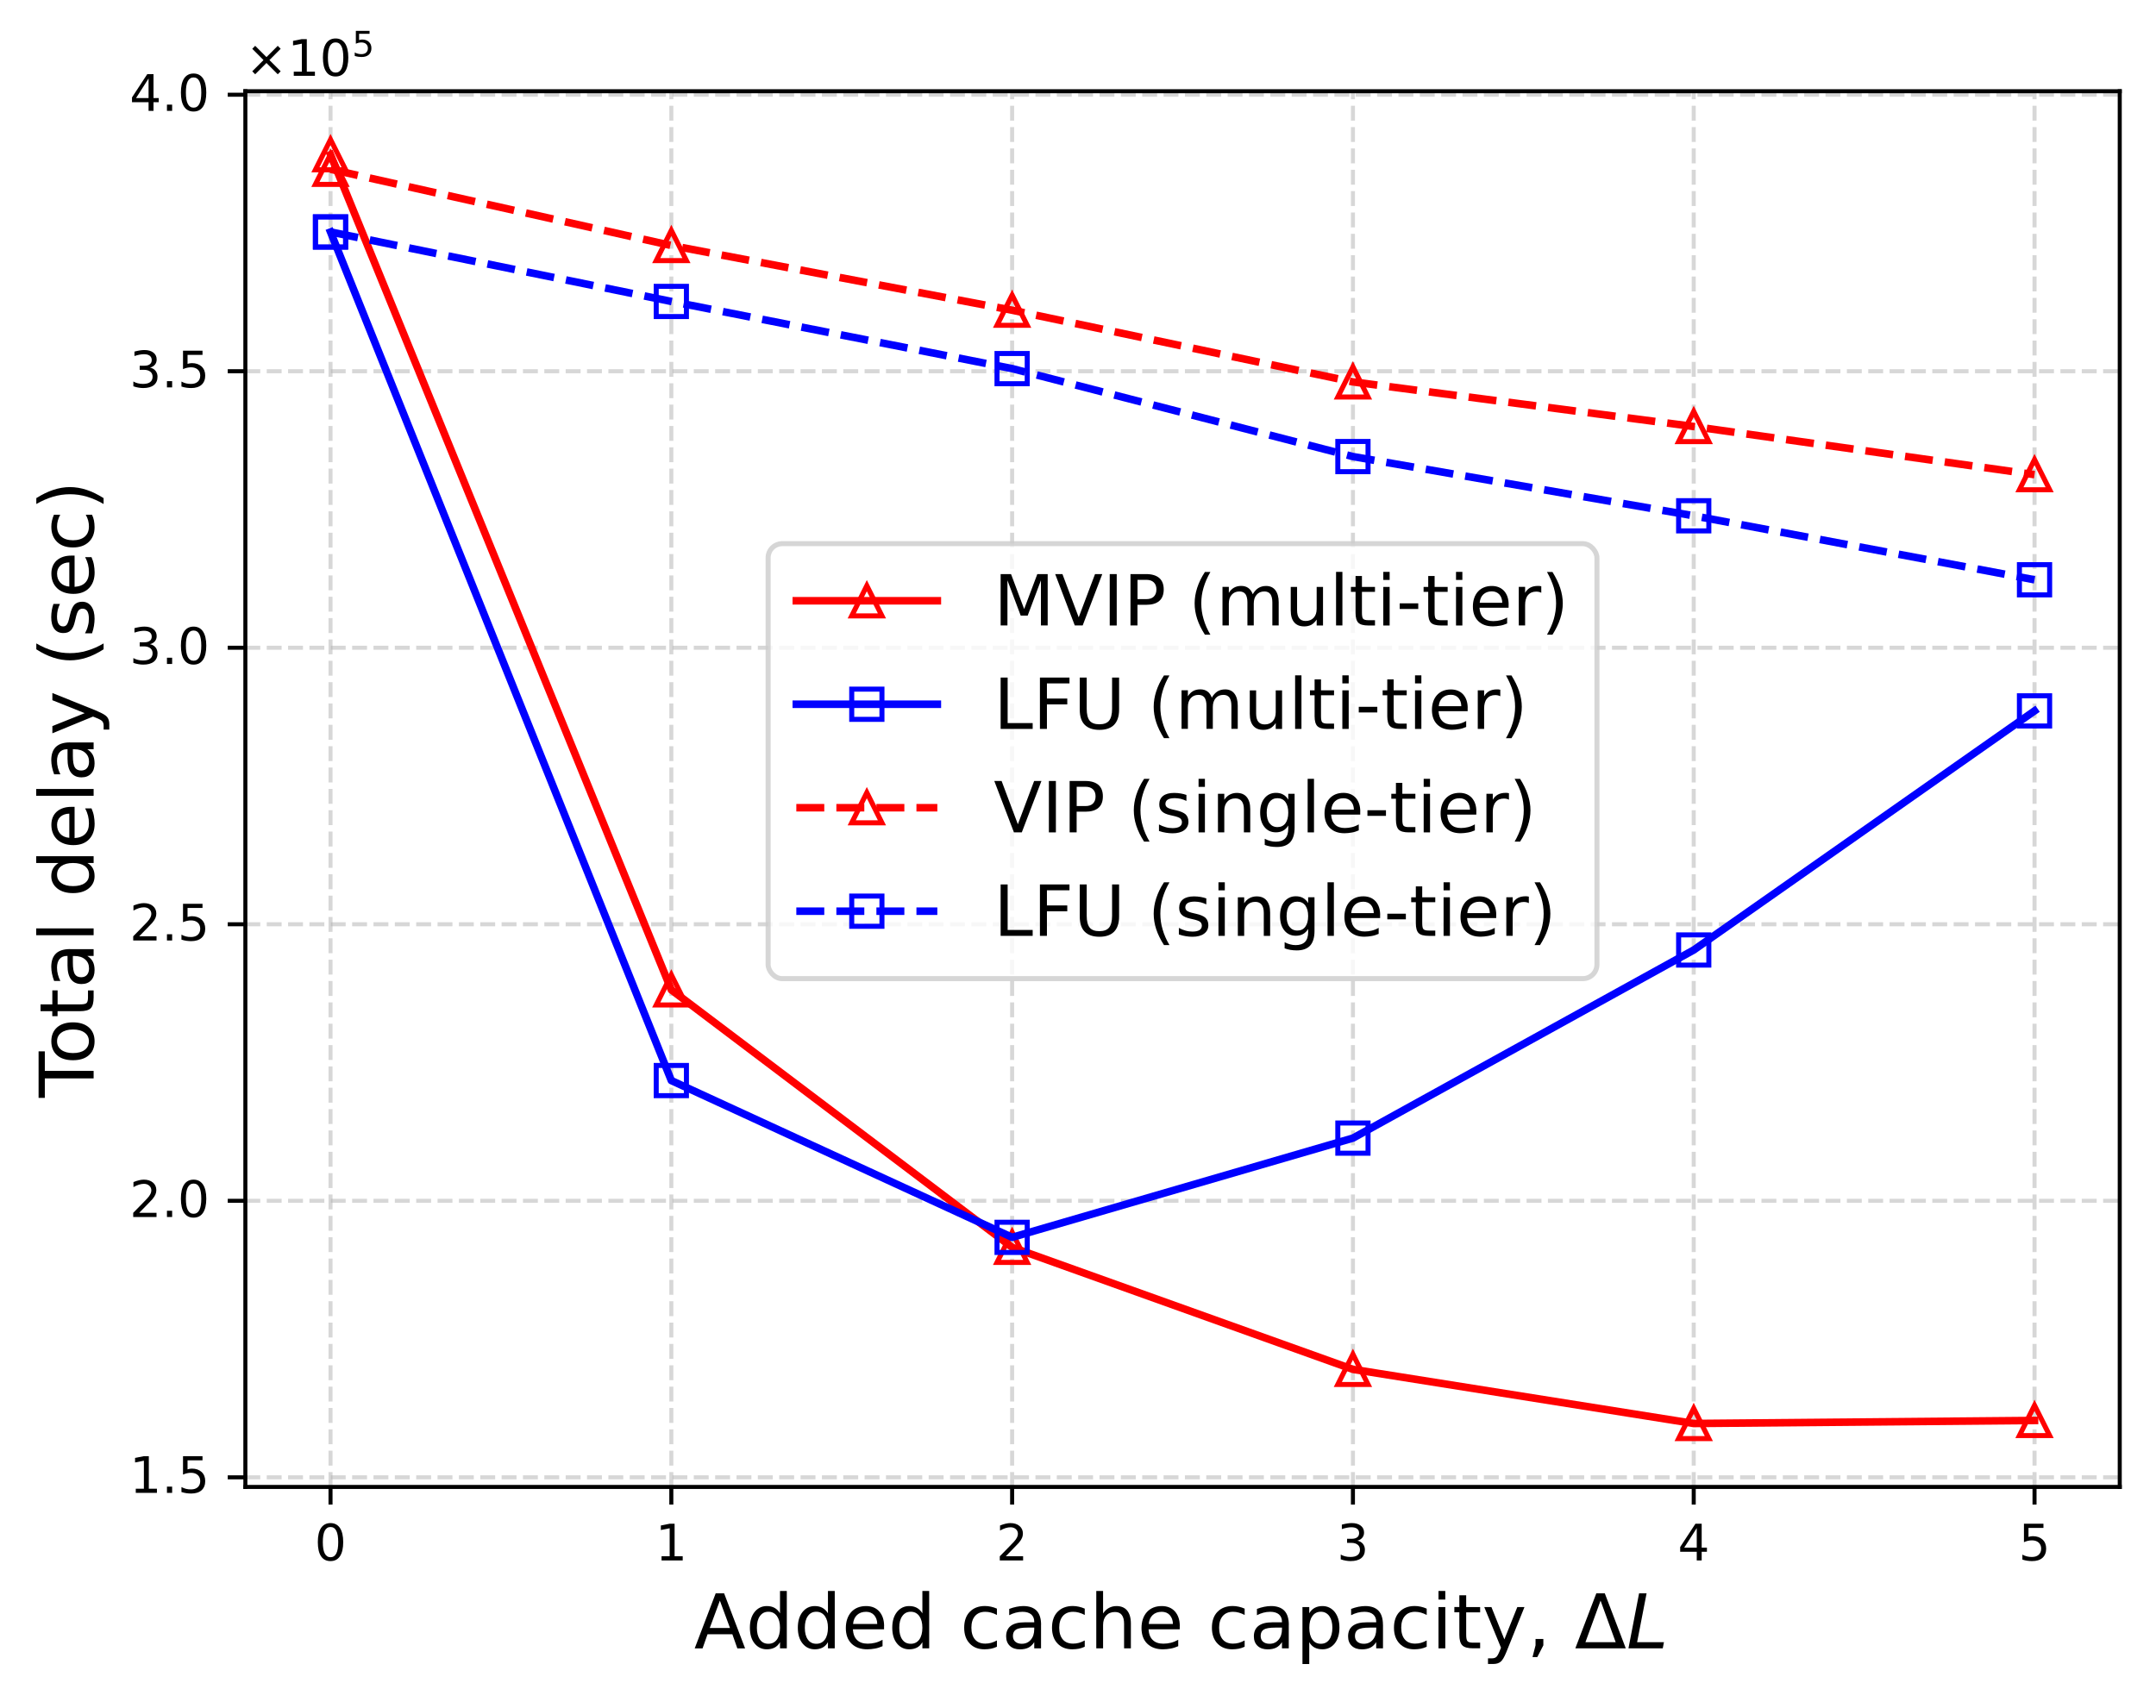 <?xml version="1.0" encoding="UTF-8"?>
<svg id="Layer_1" data-name="Layer 1" xmlns="http://www.w3.org/2000/svg" version="1.1" xmlns:xlink="http://www.w3.org/1999/xlink" viewBox="0 0 428.1 339.19">
  <defs>
    <style>
      .cls-1 {
        clip-path: url(#clippath-20);
      }

      .cls-2 {
        clip-path: url(#clippath-11);
      }

      .cls-3 {
        clip-path: url(#clippath-16);
      }

      .cls-4 {
        clip-path: url(#clippath-33);
      }

      .cls-5 {
        fill: #000;
      }

      .cls-5, .cls-6, .cls-7, .cls-8 {
        stroke-width: 0px;
      }

      .cls-9 {
        clip-path: url(#clippath-32);
      }

      .cls-10 {
        clip-path: url(#clippath-2);
      }

      .cls-11 {
        clip-path: url(#clippath-13);
      }

      .cls-12 {
        clip-path: url(#clippath-37);
      }

      .cls-13 {
        clip-path: url(#clippath-25);
      }

      .cls-14 {
        clip-path: url(#clippath-15);
      }

      .cls-15 {
        clip-path: url(#clippath-6);
      }

      .cls-16 {
        clip-path: url(#clippath-40);
      }

      .cls-17 {
        clip-path: url(#clippath-26);
      }

      .cls-6, .cls-18, .cls-19, .cls-20, .cls-21, .cls-22, .cls-23, .cls-24, .cls-25, .cls-26, .cls-27 {
        fill: none;
      }

      .cls-28 {
        clip-path: url(#clippath-7);
      }

      .cls-29 {
        clip-path: url(#clippath-21);
      }

      .cls-18, .cls-20, .cls-21, .cls-25, .cls-26, .cls-27 {
        stroke-linejoin: round;
      }

      .cls-18, .cls-20, .cls-21, .cls-26 {
        stroke-width: 1.5px;
      }

      .cls-18, .cls-20, .cls-24 {
        stroke: red;
      }

      .cls-18, .cls-21 {
        stroke-dasharray: 0 0 5.55 2.4;
      }

      .cls-30 {
        clip-path: url(#clippath-34);
      }

      .cls-31 {
        clip-path: url(#clippath-1);
      }

      .cls-32 {
        clip-path: url(#clippath-4);
      }

      .cls-33 {
        clip-path: url(#clippath-38);
      }

      .cls-34 {
        clip-path: url(#clippath-36);
      }

      .cls-35 {
        clip-path: url(#clippath-27);
      }

      .cls-7, .cls-19 {
        opacity: .8;
      }

      .cls-7, .cls-8 {
        fill: #fff;
      }

      .cls-36 {
        clip-path: url(#clippath-12);
      }

      .cls-19 {
        stroke: #ccc;
      }

      .cls-19, .cls-22, .cls-23, .cls-24 {
        stroke-miterlimit: 10;
      }

      .cls-20, .cls-22, .cls-26 {
        stroke-linecap: square;
      }

      .cls-37 {
        clip-path: url(#clippath-24);
      }

      .cls-38 {
        clip-path: url(#clippath-30);
      }

      .cls-21, .cls-23, .cls-26 {
        stroke: blue;
      }

      .cls-39 {
        clip-path: url(#clippath-22);
      }

      .cls-40 {
        clip-path: url(#clippath-9);
      }

      .cls-41 {
        clip-path: url(#clippath);
      }

      .cls-42 {
        clip-path: url(#clippath-39);
      }

      .cls-43 {
        clip-path: url(#clippath-19);
      }

      .cls-44 {
        clip-path: url(#clippath-31);
      }

      .cls-45 {
        clip-path: url(#clippath-3);
      }

      .cls-22, .cls-25, .cls-27 {
        stroke-width: .8px;
      }

      .cls-22, .cls-27 {
        stroke: #000;
      }

      .cls-46 {
        clip-path: url(#clippath-8);
      }

      .cls-47 {
        clip-path: url(#clippath-29);
      }

      .cls-48 {
        clip-path: url(#clippath-18);
      }

      .cls-49 {
        clip-path: url(#clippath-14);
      }

      .cls-50 {
        clip-path: url(#clippath-17);
      }

      .cls-51 {
        clip-path: url(#clippath-5);
      }

      .cls-25 {
        opacity: .5;
        stroke: #b0b0b0;
        stroke-dasharray: 0 0 2.96 1.28;
      }

      .cls-52 {
        clip-path: url(#clippath-10);
      }

      .cls-53 {
        clip-path: url(#clippath-23);
      }

      .cls-54 {
        clip-path: url(#clippath-28);
      }

      .cls-55 {
        clip-path: url(#clippath-35);
      }
    </style>
    <clipPath id="clippath">
      <rect class="cls-6" x="48.72" y="18.12" width="372.19" height="277.2"/>
    </clipPath>
    <clipPath id="clippath-1">
      <rect class="cls-6" x="48.72" y="18.12" width="372.19" height="277.2"/>
    </clipPath>
    <clipPath id="clippath-2">
      <rect class="cls-6" x="48.72" y="18.12" width="372.19" height="277.2"/>
    </clipPath>
    <clipPath id="clippath-3">
      <rect class="cls-6" x="48.72" y="18.12" width="372.19" height="277.2"/>
    </clipPath>
    <clipPath id="clippath-4">
      <rect class="cls-6" x="48.72" y="18.12" width="372.19" height="277.2"/>
    </clipPath>
    <clipPath id="clippath-5">
      <rect class="cls-6" x="48.72" y="18.12" width="372.19" height="277.2"/>
    </clipPath>
    <clipPath id="clippath-6">
      <rect class="cls-6" x="297.37" y="308.89" width="42.22" height="25.44"/>
    </clipPath>
    <clipPath id="clippath-7">
      <rect class="cls-6" x="48.72" y="18.12" width="372.19" height="277.2"/>
    </clipPath>
    <clipPath id="clippath-8">
      <rect class="cls-6" x="48.72" y="18.12" width="372.19" height="277.2"/>
    </clipPath>
    <clipPath id="clippath-9">
      <rect class="cls-6" x="48.72" y="18.12" width="372.19" height="277.2"/>
    </clipPath>
    <clipPath id="clippath-10">
      <rect class="cls-6" x="48.72" y="18.12" width="372.19" height="277.2"/>
    </clipPath>
    <clipPath id="clippath-11">
      <rect class="cls-6" x="48.72" y="18.12" width="372.19" height="277.2"/>
    </clipPath>
    <clipPath id="clippath-12">
      <rect class="cls-6" x="48.72" y="18.12" width="372.19" height="277.2"/>
    </clipPath>
    <clipPath id="clippath-13">
      <rect class="cls-6" x="48.72" y="18.12" width="372.19" height="277.2"/>
    </clipPath>
    <clipPath id="clippath-14">
      <rect class="cls-6" x="57.63" y="22.72" width="16" height="16"/>
    </clipPath>
    <clipPath id="clippath-15">
      <rect class="cls-6" x="125.3" y="188.6" width="16" height="16"/>
    </clipPath>
    <clipPath id="clippath-16">
      <rect class="cls-6" x="192.97" y="239.73" width="16" height="16"/>
    </clipPath>
    <clipPath id="clippath-17">
      <rect class="cls-6" x="260.64" y="263.97" width="16" height="16"/>
    </clipPath>
    <clipPath id="clippath-18">
      <rect class="cls-6" x="328.31" y="274.72" width="16" height="16"/>
    </clipPath>
    <clipPath id="clippath-19">
      <rect class="cls-6" x="395.98" y="274.12" width="16" height="16"/>
    </clipPath>
    <clipPath id="clippath-20">
      <rect class="cls-6" x="48.72" y="18.12" width="372.19" height="277.2"/>
    </clipPath>
    <clipPath id="clippath-21">
      <rect class="cls-6" x="57.63" y="38.07" width="16" height="16"/>
    </clipPath>
    <clipPath id="clippath-22">
      <rect class="cls-6" x="125.3" y="206.61" width="16" height="16"/>
    </clipPath>
    <clipPath id="clippath-23">
      <rect class="cls-6" x="192.97" y="237.75" width="16" height="16"/>
    </clipPath>
    <clipPath id="clippath-24">
      <rect class="cls-6" x="260.64" y="218.04" width="16" height="16"/>
    </clipPath>
    <clipPath id="clippath-25">
      <rect class="cls-6" x="328.31" y="180.68" width="16" height="16"/>
    </clipPath>
    <clipPath id="clippath-26">
      <rect class="cls-6" x="395.98" y="133.19" width="16" height="16"/>
    </clipPath>
    <clipPath id="clippath-27">
      <rect class="cls-6" x="48.72" y="18.12" width="372.19" height="277.2"/>
    </clipPath>
    <clipPath id="clippath-28">
      <rect class="cls-6" x="57.63" y="25.62" width="16" height="16"/>
    </clipPath>
    <clipPath id="clippath-29">
      <rect class="cls-6" x="125.3" y="40.76" width="16" height="16"/>
    </clipPath>
    <clipPath id="clippath-30">
      <rect class="cls-6" x="192.97" y="53.61" width="16" height="16"/>
    </clipPath>
    <clipPath id="clippath-31">
      <rect class="cls-6" x="260.64" y="67.85" width="16" height="16"/>
    </clipPath>
    <clipPath id="clippath-32">
      <rect class="cls-6" x="328.31" y="76.71" width="16" height="16"/>
    </clipPath>
    <clipPath id="clippath-33">
      <rect class="cls-6" x="395.98" y="86.27" width="16" height="16"/>
    </clipPath>
    <clipPath id="clippath-34">
      <rect class="cls-6" x="48.72" y="18.12" width="372.19" height="277.2"/>
    </clipPath>
    <clipPath id="clippath-35">
      <rect class="cls-6" x="57.63" y="38.07" width="16" height="16"/>
    </clipPath>
    <clipPath id="clippath-36">
      <rect class="cls-6" x="125.3" y="51.87" width="16" height="16"/>
    </clipPath>
    <clipPath id="clippath-37">
      <rect class="cls-6" x="192.97" y="65.21" width="16" height="16"/>
    </clipPath>
    <clipPath id="clippath-38">
      <rect class="cls-6" x="260.64" y="82.68" width="16" height="16"/>
    </clipPath>
    <clipPath id="clippath-39">
      <rect class="cls-6" x="328.31" y="94.44" width="16" height="16"/>
    </clipPath>
    <clipPath id="clippath-40">
      <rect class="cls-6" x="395.98" y="107.15" width="16" height="16"/>
    </clipPath>
  </defs>
  <rect class="cls-8" width="428.1" height="339.19"/>
  <rect class="cls-8" x="48.72" y="18.12" width="372.19" height="277.2"/>
  <g class="cls-41">
    <line class="cls-25" x1="65.63" y1="295.32" x2="65.63" y2="18.12"/>
  </g>
  <line class="cls-5" x1="65.63" y1="295.32" x2="65.63" y2="298.82"/>
  <line class="cls-27" x1="65.63" y1="295.32" x2="65.63" y2="298.82"/>
  <path class="cls-5" d="M65.63,302.5c.81,0,1.43.33,1.87.97.43.65.65,1.59.65,2.81s-.22,2.17-.65,2.81c-.44.64-1.06.96-1.88.96s-1.44-.32-1.87-.96c-.43-.64-.64-1.58-.64-2.81s.21-2.16.64-2.81c.43-.64,1.06-.97,1.88-.97ZM65.63,303.28c-.51,0-.89.25-1.15.75s-.38,1.25-.38,2.25.12,1.75.38,2.25.64.75,1.15.75.89-.25,1.15-.75c.25-.5.38-1.25.38-2.25s-.13-1.75-.38-2.25c-.26-.5-.64-.75-1.15-.75Z"/>
  <g class="cls-31">
    <line class="cls-25" x1="133.3" y1="295.32" x2="133.3" y2="18.12"/>
  </g>
  <line class="cls-5" x1="133.3" y1="295.32" x2="133.3" y2="298.82"/>
  <line class="cls-27" x1="133.3" y1="295.32" x2="133.3" y2="298.82"/>
  <polygon class="cls-5" points="131.36 309.09 132.97 309.09 132.97 303.53 131.22 303.88 131.22 302.98 132.96 302.63 133.95 302.63 133.95 309.09 135.56 309.09 135.56 309.92 131.36 309.92 131.36 309.09"/>
  <g class="cls-10">
    <line class="cls-25" x1="200.97" y1="295.32" x2="200.97" y2="18.12"/>
  </g>
  <line class="cls-5" x1="200.97" y1="295.32" x2="200.97" y2="298.82"/>
  <line class="cls-27" x1="200.97" y1="295.32" x2="200.97" y2="298.82"/>
  <path class="cls-5" d="M199.71,309.09h3.44v.83h-4.63v-.83c.37-.38.88-.9,1.53-1.56.64-.65,1.05-1.07,1.22-1.26.32-.35.54-.65.66-.9.12-.24.19-.49.19-.73,0-.38-.14-.7-.41-.94-.27-.24-.62-.37-1.06-.37-.31,0-.64.06-.98.16-.34.11-.71.27-1.1.49v-1c.4-.16.77-.28,1.11-.36.34-.08.66-.12.95-.12.75,0,1.35.19,1.8.57.45.38.68.88.68,1.51,0,.3-.06.59-.17.85-.11.27-.31.59-.61.95-.08.1-.34.37-.78.82-.44.45-1.05,1.08-1.84,1.89Z"/>
  <g class="cls-45">
    <line class="cls-25" x1="268.64" y1="295.32" x2="268.64" y2="18.12"/>
  </g>
  <line class="cls-5" x1="268.64" y1="295.32" x2="268.64" y2="298.82"/>
  <line class="cls-27" x1="268.64" y1="295.32" x2="268.64" y2="298.82"/>
  <path class="cls-5" d="M269.52,305.99c.47.1.84.31,1.1.63s.4.72.4,1.18c0,.72-.25,1.28-.74,1.67-.5.39-1.2.58-2.11.58-.31,0-.63-.03-.95-.09-.32-.05-.66-.14-1-.26v-.95c.27.16.57.28.9.36.32.08.66.12,1.02.12.62,0,1.09-.12,1.41-.36.32-.24.49-.6.49-1.07,0-.42-.15-.76-.45-1-.3-.24-.72-.37-1.26-.37h-.85v-.81h.89c.48,0,.85-.09,1.11-.29.26-.19.39-.47.39-.84s-.14-.66-.4-.86c-.27-.2-.65-.3-1.14-.3-.27,0-.56.03-.87.09s-.65.15-1.02.27v-.88c.37-.1.72-.18,1.05-.23.32-.05.63-.08.93-.08.74,0,1.33.17,1.77.51s.66.8.66,1.38c0,.4-.12.74-.35,1.02-.23.28-.56.48-.98.58Z"/>
  <g class="cls-32">
    <line class="cls-25" x1="336.31" y1="295.32" x2="336.31" y2="18.12"/>
  </g>
  <line class="cls-5" x1="336.31" y1="295.32" x2="336.31" y2="298.82"/>
  <line class="cls-27" x1="336.31" y1="295.32" x2="336.31" y2="298.82"/>
  <path class="cls-5" d="M336.65,302.63h1.24v4.75h1.04v.82h-1.04v1.72h-.98v-1.72h-3.29v-.95l3.03-4.62ZM336.91,303.49l-2.49,3.89h2.49v-3.89Z"/>
  <g class="cls-51">
    <line class="cls-25" x1="403.98" y1="295.32" x2="403.98" y2="18.12"/>
  </g>
  <line class="cls-5" x1="403.98" y1="295.32" x2="403.98" y2="298.82"/>
  <line class="cls-27" x1="403.98" y1="295.32" x2="403.98" y2="298.82"/>
  <path class="cls-5" d="M401.88,302.63h3.87v.83h-2.97v1.79c.14-.05.29-.09.43-.11.14-.02.29-.04.43-.04.81,0,1.45.23,1.93.67.48.45.72,1.05.72,1.81s-.25,1.4-.74,1.83-1.18.64-2.06.64c-.31,0-.62-.03-.94-.07-.32-.05-.64-.12-.98-.23v-.99c.29.16.59.28.91.36.31.08.64.11.99.11.56,0,1.01-.14,1.34-.44.32-.3.49-.7.49-1.21s-.17-.9-.49-1.2c-.33-.3-.78-.45-1.34-.45-.26,0-.53.03-.79.09-.26.06-.53.15-.8.27v-3.66Z"/>
  <path class="cls-5" d="M142.1,316.45h1.68l4.17,10.94h-1.54l-.99-2.81h-4.93l-.99,2.81h-1.56l4.17-10.94ZM142.94,317.9l-2.01,5.44h4.02l-2.01-5.44Z"/>
  <path class="cls-5" d="M150.29,323.29c0,.99.19,1.77.6,2.34.4.57.96.84,1.68.84s1.27-.27,1.7-.84c.4-.57.61-1.35.61-2.34s-.21-1.75-.61-2.32c-.42-.57-.98-.86-1.7-.86s-1.27.28-1.68.86c-.41.57-.6,1.33-.6,2.32ZM154.88,320.42v-4.44h1.35v11.4h-1.35v-1.23c-.29.5-.65.86-1.08,1.08-.43.22-.94.34-1.54.34-.99,0-1.8-.39-2.43-1.17-.63-.78-.93-1.83-.93-3.12s.3-2.32.93-3.12c.63-.78,1.44-1.18,2.43-1.18.6,0,1.11.12,1.54.36s.79.6,1.08,1.08Z"/>
  <path class="cls-5" d="M159.81,323.29c0,.99.19,1.77.6,2.34.4.57.96.84,1.68.84s1.27-.27,1.7-.84c.4-.57.61-1.35.61-2.34s-.21-1.75-.61-2.32c-.42-.57-.98-.86-1.7-.86s-1.27.28-1.68.86c-.41.57-.6,1.33-.6,2.32ZM164.4,320.42v-4.44h1.35v11.4h-1.35v-1.23c-.29.5-.65.86-1.08,1.08-.43.22-.94.34-1.54.34-.99,0-1.8-.39-2.43-1.17-.63-.78-.93-1.83-.93-3.12s.3-2.32.93-3.12c.63-.78,1.44-1.18,2.43-1.18.6,0,1.11.12,1.54.36s.79.6,1.08,1.08Z"/>
  <path class="cls-5" d="M174.19,322.55c-.01-.73-.23-1.32-.62-1.77-.4-.44-.94-.66-1.6-.66-.75,0-1.35.22-1.8.64s-.72,1.02-.78,1.78h4.8ZM175.54,322.94v.66h-6.19c.06.93.33,1.65.84,2.13.5.48,1.18.72,2.09.72.51,0,1.02-.06,1.5-.18.48-.12.97-.32,1.46-.59v1.27c-.48.21-.98.38-1.49.47-.51.09-1.04.15-1.54.15-1.32,0-2.36-.38-3.12-1.12s-1.14-1.78-1.14-3.09.36-2.4,1.08-3.2c.72-.78,1.71-1.18,2.94-1.18,1.11,0,1.98.36,2.62,1.07.63.72.96,1.68.96,2.9Z"/>
  <path class="cls-5" d="M178.56,323.29c0,.99.19,1.77.6,2.34.4.57.96.84,1.68.84s1.27-.27,1.7-.84c.4-.57.61-1.35.61-2.34s-.21-1.75-.61-2.32c-.42-.57-.98-.86-1.7-.86s-1.27.28-1.68.86c-.41.57-.6,1.33-.6,2.32ZM183.15,320.42v-4.44h1.35v11.4h-1.35v-1.23c-.29.5-.65.86-1.08,1.08-.43.22-.94.34-1.54.34-.99,0-1.8-.39-2.43-1.17-.63-.78-.93-1.83-.93-3.12s.3-2.32.93-3.12c.63-.78,1.44-1.18,2.43-1.18.6,0,1.11.12,1.54.36s.79.6,1.08,1.08Z"/>
  <path class="cls-5" d="M197.95,319.49v1.26c-.39-.21-.77-.36-1.16-.47s-.76-.16-1.15-.16c-.87,0-1.56.28-2.04.84-.48.55-.72,1.33-.72,2.32s.24,1.78.72,2.34,1.17.82,2.04.82c.39,0,.76-.05,1.15-.15.39-.11.76-.27,1.16-.48v1.25c-.39.18-.78.31-1.17.39-.4.07-.84.12-1.29.12-1.23,0-2.22-.38-2.94-1.15-.74-.77-1.1-1.82-1.1-3.14s.36-2.39,1.1-3.15,1.74-1.16,3.03-1.16c.42,0,.82.05,1.21.14s.78.21,1.16.38Z"/>
  <path class="cls-5" d="M206.71,322.7v4.68h-1.35v-1.24c-.32.51-.71.87-1.15,1.1-.45.22-1.02.34-1.68.34-.84,0-1.51-.22-2.01-.69-.49-.47-.74-1.1-.74-1.89,0-.91.3-1.61.93-2.09.62-.47,1.53-.7,2.76-.7h1.89v-.14c0-.61-.21-1.09-.61-1.44-.4-.33-.98-.51-1.71-.51-.48,0-.93.06-1.38.18-.45.12-.87.29-1.27.5v-1.25c.48-.18.96-.33,1.43-.42s.91-.15,1.36-.15c1.19,0,2.07.32,2.66.93.58.61.88,1.55.88,2.79ZM204.02,323.26c-1.1,0-1.85.13-2.26.38-.42.26-.63.68-.63,1.27,0,.48.15.87.46,1.14.32.28.75.42,1.29.42.75,0,1.35-.26,1.8-.8.45-.52.68-1.23.68-2.11v-.3h-1.33Z"/>
  <path class="cls-5" d="M215.39,319.49v1.26c-.39-.21-.77-.36-1.16-.47s-.76-.16-1.15-.16c-.87,0-1.56.28-2.04.84-.48.55-.72,1.33-.72,2.32s.24,1.78.72,2.34,1.17.82,2.04.82c.39,0,.76-.05,1.15-.15.39-.11.76-.27,1.16-.48v1.25c-.39.18-.78.31-1.17.39-.4.07-.84.12-1.29.12-1.23,0-2.22-.38-2.94-1.15-.74-.77-1.1-1.82-1.1-3.14s.36-2.39,1.1-3.15,1.74-1.16,3.03-1.16c.42,0,.82.05,1.21.14s.78.21,1.16.38Z"/>
  <path class="cls-5" d="M224.55,322.43v4.95h-1.35v-4.9c0-.78-.16-1.35-.46-1.74-.3-.39-.75-.58-1.35-.58-.74,0-1.31.24-1.73.7s-.63,1.09-.63,1.89v4.63h-1.35v-11.4h1.35v4.47c.32-.48.69-.85,1.14-1.09.43-.24.95-.38,1.51-.38.93,0,1.65.3,2.13.89s.74,1.44.74,2.57Z"/>
  <path class="cls-5" d="M232.9,322.55c-.01-.73-.23-1.32-.62-1.77-.4-.44-.94-.66-1.6-.66-.75,0-1.35.22-1.8.64s-.72,1.02-.78,1.78h4.8ZM234.25,322.94v.66h-6.19c.06.93.33,1.65.84,2.13.5.48,1.18.72,2.09.72.51,0,1.02-.06,1.5-.18.48-.12.97-.32,1.46-.59v1.27c-.48.21-.98.38-1.49.47-.51.09-1.04.15-1.54.15-1.32,0-2.36-.38-3.12-1.12s-1.14-1.78-1.14-3.09.36-2.4,1.08-3.2c.72-.78,1.71-1.18,2.94-1.18,1.11,0,1.98.36,2.62,1.07.63.72.96,1.68.96,2.9Z"/>
  <path class="cls-5" d="M247.14,319.49v1.26c-.39-.21-.77-.36-1.16-.47s-.76-.16-1.15-.16c-.87,0-1.56.28-2.04.84-.48.55-.72,1.33-.72,2.32s.24,1.78.72,2.34,1.17.82,2.04.82c.39,0,.76-.05,1.15-.15.39-.11.76-.27,1.16-.48v1.25c-.39.18-.78.31-1.17.39-.4.07-.84.12-1.29.12-1.23,0-2.22-.38-2.94-1.15-.74-.77-1.1-1.82-1.1-3.14s.36-2.39,1.1-3.15,1.74-1.16,3.03-1.16c.42,0,.82.05,1.21.14s.78.21,1.16.38Z"/>
  <path class="cls-5" d="M255.9,322.7v4.68h-1.35v-1.24c-.32.51-.71.87-1.15,1.1-.45.22-1.02.34-1.68.34-.84,0-1.51-.22-2.01-.69-.49-.47-.74-1.1-.74-1.89,0-.91.3-1.61.93-2.09.62-.47,1.53-.7,2.76-.7h1.89v-.14c0-.61-.21-1.09-.61-1.44-.4-.33-.98-.51-1.71-.51-.48,0-.93.06-1.38.18-.45.12-.87.29-1.27.5v-1.25c.48-.18.96-.33,1.43-.42s.91-.15,1.36-.15c1.19,0,2.07.32,2.66.93.58.61.88,1.55.88,2.79ZM253.21,323.26c-1.1,0-1.85.13-2.26.38-.42.26-.63.68-.63,1.27,0,.48.15.87.46,1.14.32.28.75.42,1.29.42.75,0,1.35-.26,1.8-.8.45-.52.68-1.23.68-2.11v-.3h-1.33Z"/>
  <path class="cls-5" d="M264.56,323.29c0-.99-.21-1.75-.61-2.32-.42-.57-.98-.86-1.68-.86s-1.28.28-1.68.86c-.42.57-.61,1.33-.61,2.32s.2,1.77.61,2.34c.4.57.96.84,1.68.84s1.26-.27,1.68-.84c.4-.57.61-1.35.61-2.34ZM259.97,326.15v4.34h-1.35v-11.31h1.35v1.24c.27-.48.63-.84,1.07-1.08s.96-.36,1.56-.36c.99,0,1.8.41,2.43,1.18.62.8.93,1.83.93,3.12s-.32,2.34-.93,3.12c-.63.78-1.44,1.17-2.43,1.17-.6,0-1.12-.12-1.56-.34-.43-.23-.8-.59-1.07-1.08Z"/>
  <path class="cls-5" d="M274.61,322.7v4.68h-1.35v-1.24c-.32.51-.71.87-1.15,1.1-.45.22-1.02.34-1.68.34-.84,0-1.51-.22-2.01-.69s-.74-1.1-.74-1.89c0-.91.3-1.61.93-2.09.62-.47,1.53-.7,2.76-.7h1.89v-.14c0-.61-.21-1.09-.62-1.44-.4-.33-.97-.51-1.71-.51-.48,0-.93.06-1.38.18-.45.12-.87.29-1.27.5v-1.25c.48-.18.96-.33,1.42-.42.47-.09.92-.15,1.37-.15,1.18,0,2.07.32,2.65.93.58.61.88,1.55.88,2.79ZM271.93,323.26c-1.1,0-1.85.13-2.26.38-.42.26-.63.68-.63,1.27,0,.48.15.87.46,1.14.32.28.75.42,1.29.42.75,0,1.35-.26,1.8-.8.45-.52.68-1.23.68-2.11v-.3h-1.34Z"/>
  <path class="cls-5" d="M283.29,319.49v1.26c-.39-.21-.77-.36-1.15-.47-.39-.1-.77-.16-1.15-.16-.87,0-1.56.28-2.04.84-.48.55-.72,1.33-.72,2.32s.24,1.78.72,2.34,1.17.82,2.04.82c.39,0,.76-.05,1.15-.15.39-.11.76-.27,1.15-.48v1.25c-.39.18-.78.31-1.17.39-.4.07-.84.12-1.29.12-1.23,0-2.22-.38-2.94-1.15-.74-.77-1.1-1.82-1.1-3.14s.36-2.39,1.1-3.15c.73-.76,1.74-1.16,3.03-1.16.42,0,.82.05,1.21.14.39.09.78.21,1.15.38Z"/>
  <path class="cls-5" d="M285.63,315.98h1.35v1.71h-1.35v-1.71ZM285.63,319.18h1.35v8.2h-1.35v-8.2Z"/>
  <path class="cls-5" d="M291.13,316.85v2.33h2.77v1.05h-2.77v4.45c0,.67.09,1.11.27,1.29.18.19.55.28,1.12.28h1.38v1.12h-1.38c-1.05,0-1.77-.19-2.16-.59-.39-.39-.59-1.1-.59-2.11v-4.45h-.99v-1.05h.99v-2.33h1.35Z"/>
  <path class="cls-5" d="M299.1,328.13c-.39.96-.76,1.61-1.12,1.9-.36.3-.84.45-1.44.45h-1.08v-1.12h.8c.36,0,.64-.09.85-.27.21-.18.43-.59.69-1.24l.24-.6-3.32-8.07h1.42l2.57,6.42,2.57-6.42h1.42l-3.6,8.95Z"/>
  <polygon class="cls-5" points="304.9 325.52 306.45 325.52 306.45 326.78 305.25 329.11 304.3 329.11 304.9 326.78 304.9 325.52"/>
  <polygon class="cls-5" points="325.46 316.45 326.95 316.45 325.07 326.15 330.4 326.15 330.16 327.38 323.35 327.38 325.46 316.45"/>
  <g class="cls-15">
    <path class="cls-5" d="M312.8,327.38l4.17-10.93h1.68l4.17,10.93h-10.02ZM317.81,317.9l-3,8.25h6l-3-8.25Z"/>
  </g>
  <g class="cls-28">
    <line class="cls-25" x1="48.72" y1="293.41" x2="420.9" y2="293.41"/>
  </g>
  <line class="cls-5" x1="48.72" y1="293.41" x2="45.22" y2="293.41"/>
  <line class="cls-27" x1="48.72" y1="293.41" x2="45.22" y2="293.41"/>
  <polygon class="cls-5" points="26.96 295.67 28.57 295.67 28.57 290.11 26.82 290.46 26.82 289.56 28.56 289.21 29.55 289.21 29.55 295.67 31.16 295.67 31.16 296.5 26.96 296.5 26.96 295.67"/>
  <rect class="cls-5" x="33.15" y="295.26" width="1.03" height="1.24"/>
  <path class="cls-5" d="M36.34,289.21h3.87v.83h-2.97v1.79c.14-.05.29-.09.43-.11s.29-.04.43-.04c.81,0,1.45.23,1.93.67.48.45.72,1.05.72,1.81s-.25,1.4-.74,1.83c-.49.43-1.18.64-2.06.64-.31,0-.62-.03-.94-.07-.32-.05-.64-.12-.98-.23v-.99c.29.16.59.28.91.36.31.08.64.11.99.11.56,0,1.01-.14,1.34-.44.32-.3.49-.7.49-1.21s-.17-.9-.49-1.2c-.33-.3-.78-.45-1.34-.45-.26,0-.53.03-.79.09-.26.06-.53.15-.8.27v-3.66Z"/>
  <g class="cls-46">
    <line class="cls-25" x1="48.72" y1="238.49" x2="420.9" y2="238.49"/>
  </g>
  <line class="cls-5" x1="48.72" y1="238.49" x2="45.22" y2="238.49"/>
  <line class="cls-27" x1="48.72" y1="238.49" x2="45.22" y2="238.49"/>
  <path class="cls-5" d="M27.64,240.88h3.44v.83h-4.63v-.83c.37-.38.88-.9,1.53-1.56.64-.65,1.05-1.07,1.22-1.26.32-.35.54-.65.66-.9.12-.24.19-.49.19-.73,0-.38-.14-.7-.41-.94s-.62-.37-1.06-.37c-.31,0-.64.06-.98.16-.34.11-.71.27-1.1.49v-1c.4-.16.77-.28,1.11-.36.34-.08.66-.12.95-.12.75,0,1.35.19,1.8.57.45.38.68.88.68,1.51,0,.3-.06.59-.17.85-.11.27-.31.59-.61.95-.08.1-.34.37-.78.82-.44.45-1.05,1.08-1.84,1.89Z"/>
  <rect class="cls-5" x="33.15" y="240.47" width="1.03" height="1.24"/>
  <path class="cls-5" d="M38.44,234.29c.81,0,1.43.33,1.87.97.43.65.65,1.59.65,2.81s-.22,2.17-.65,2.81c-.44.64-1.06.96-1.88.96s-1.44-.32-1.87-.96-.64-1.58-.64-2.81.21-2.16.64-2.81c.43-.64,1.06-.97,1.88-.97ZM38.44,235.07c-.51,0-.89.25-1.15.75-.26.5-.38,1.25-.38,2.25s.12,1.75.38,2.25c.26.5.64.75,1.15.75s.89-.25,1.15-.75c.25-.5.38-1.25.38-2.25s-.13-1.75-.38-2.25c-.26-.5-.64-.75-1.15-.75Z"/>
  <g class="cls-40">
    <line class="cls-25" x1="48.72" y1="183.57" x2="420.9" y2="183.57"/>
  </g>
  <line class="cls-5" x1="48.72" y1="183.57" x2="45.22" y2="183.57"/>
  <line class="cls-27" x1="48.72" y1="183.57" x2="45.22" y2="183.57"/>
  <path class="cls-5" d="M27.64,185.96h3.44v.83h-4.63v-.83c.37-.38.88-.9,1.53-1.56.64-.65,1.05-1.07,1.22-1.26.32-.35.54-.65.66-.9.12-.24.19-.49.19-.73,0-.38-.14-.7-.41-.94s-.62-.37-1.06-.37c-.31,0-.64.06-.98.16-.34.11-.71.27-1.1.49v-1c.4-.16.77-.28,1.11-.36s.66-.12.95-.12c.75,0,1.35.19,1.8.57.45.38.68.88.68,1.51,0,.3-.06.59-.17.85-.11.27-.31.59-.61.95-.08.1-.34.37-.78.82s-1.05,1.08-1.84,1.89Z"/>
  <rect class="cls-5" x="33.15" y="185.55" width="1.03" height="1.24"/>
  <path class="cls-5" d="M36.34,179.5h3.87v.83h-2.97v1.79c.14-.05.29-.09.43-.11s.29-.04.43-.04c.81,0,1.45.23,1.93.67.48.45.72,1.05.72,1.81s-.25,1.4-.74,1.83c-.49.43-1.18.64-2.06.64-.31,0-.62-.03-.94-.07-.32-.05-.64-.12-.98-.23v-.99c.29.16.59.28.91.36.31.08.64.11.99.11.56,0,1.01-.14,1.34-.44.32-.3.49-.7.49-1.21s-.17-.9-.49-1.2c-.33-.3-.78-.45-1.34-.45-.26,0-.53.03-.79.09-.26.06-.53.15-.8.27v-3.66Z"/>
  <g class="cls-52">
    <line class="cls-25" x1="48.72" y1="128.65" x2="420.9" y2="128.65"/>
  </g>
  <line class="cls-5" x1="48.72" y1="128.65" x2="45.22" y2="128.65"/>
  <line class="cls-27" x1="48.72" y1="128.65" x2="45.22" y2="128.65"/>
  <path class="cls-5" d="M29.78,127.94c.47.1.84.31,1.1.63.26.32.4.72.4,1.18,0,.72-.25,1.28-.74,1.67-.5.39-1.2.58-2.11.58-.31,0-.63-.03-.95-.09-.32-.05-.66-.14-1-.26v-.95c.27.16.57.28.9.36.32.08.66.12,1.02.12.62,0,1.09-.12,1.41-.36.32-.24.49-.6.49-1.07,0-.42-.15-.76-.45-1-.3-.24-.72-.37-1.26-.37h-.85v-.81h.89c.48,0,.85-.09,1.11-.29.26-.19.39-.47.39-.84s-.14-.66-.4-.86c-.27-.2-.65-.3-1.14-.3-.27,0-.56.03-.87.09s-.65.15-1.02.27v-.88c.37-.1.72-.18,1.05-.23.32-.05.63-.08.93-.08.74,0,1.33.17,1.77.51.44.34.66.8.66,1.38,0,.4-.12.74-.35,1.02s-.56.48-.98.58Z"/>
  <rect class="cls-5" x="33.15" y="130.63" width="1.03" height="1.24"/>
  <path class="cls-5" d="M38.44,124.45c.81,0,1.43.33,1.87.97.43.65.65,1.59.65,2.81s-.22,2.17-.65,2.81c-.44.64-1.06.96-1.88.96s-1.44-.32-1.87-.96-.64-1.58-.64-2.81.21-2.16.64-2.81c.43-.64,1.06-.97,1.88-.97ZM38.44,125.23c-.51,0-.89.25-1.15.75-.26.5-.38,1.25-.38,2.25s.12,1.75.38,2.25c.26.5.64.75,1.15.75s.89-.25,1.15-.75c.25-.5.38-1.25.38-2.25s-.13-1.75-.38-2.25c-.26-.5-.64-.75-1.15-.75Z"/>
  <g class="cls-2">
    <line class="cls-25" x1="48.72" y1="73.73" x2="420.9" y2="73.73"/>
  </g>
  <line class="cls-5" x1="48.72" y1="73.73" x2="45.22" y2="73.73"/>
  <line class="cls-27" x1="48.72" y1="73.73" x2="45.22" y2="73.73"/>
  <path class="cls-5" d="M29.78,73.01c.47.1.84.31,1.1.63.26.32.4.72.4,1.18,0,.72-.25,1.28-.74,1.67-.5.39-1.2.58-2.11.58-.31,0-.63-.03-.95-.09-.32-.05-.66-.14-1-.26v-.95c.27.16.57.28.9.36.32.08.66.12,1.02.12.62,0,1.09-.12,1.41-.36.32-.24.49-.6.49-1.07,0-.42-.15-.76-.45-1-.3-.24-.72-.37-1.26-.37h-.85v-.81h.89c.48,0,.85-.09,1.11-.29.26-.19.39-.47.39-.84s-.14-.66-.4-.86c-.27-.2-.65-.3-1.14-.3-.27,0-.56.03-.87.09s-.65.15-1.02.27v-.88c.37-.1.72-.18,1.05-.23.32-.05.63-.08.93-.08.74,0,1.33.17,1.77.51.44.34.66.8.66,1.38,0,.4-.12.74-.35,1.02s-.56.48-.98.58Z"/>
  <rect class="cls-5" x="33.15" y="75.7" width="1.03" height="1.24"/>
  <path class="cls-5" d="M36.34,69.65h3.87v.83h-2.97v1.79c.14-.05.29-.09.43-.11s.29-.04.43-.04c.81,0,1.45.23,1.93.67.48.45.72,1.05.72,1.81s-.25,1.4-.74,1.83c-.49.43-1.18.64-2.06.64-.31,0-.62-.03-.94-.07-.32-.05-.64-.12-.98-.23v-.99c.29.16.59.28.91.36.31.08.64.11.99.11.56,0,1.01-.14,1.34-.44.32-.3.49-.7.49-1.21s-.17-.9-.49-1.2c-.33-.3-.78-.45-1.34-.45-.26,0-.53.03-.79.09-.26.06-.53.15-.8.27v-3.66Z"/>
  <g class="cls-36">
    <line class="cls-25" x1="48.72" y1="18.81" x2="420.9" y2="18.81"/>
  </g>
  <line class="cls-5" x1="48.72" y1="18.81" x2="45.22" y2="18.81"/>
  <line class="cls-27" x1="48.72" y1="18.81" x2="45.22" y2="18.81"/>
  <path class="cls-5" d="M29.24,14.73h1.24v4.75h1.04v.82h-1.04v1.72h-.98v-1.72h-3.29v-.95l3.03-4.62ZM29.5,15.59l-2.49,3.89h2.49v-3.89Z"/>
  <rect class="cls-5" x="33.15" y="20.78" width="1.03" height="1.24"/>
  <path class="cls-5" d="M38.44,14.6c.81,0,1.43.33,1.87.97.43.65.65,1.59.65,2.81s-.22,2.17-.65,2.81c-.44.64-1.06.96-1.88.96s-1.44-.32-1.87-.96c-.43-.64-.64-1.58-.64-2.81s.21-2.16.64-2.81c.43-.64,1.06-.97,1.88-.97ZM38.44,15.38c-.51,0-.89.25-1.15.75-.26.5-.38,1.25-.38,2.25s.12,1.75.38,2.25c.26.5.64.75,1.15.75s.89-.25,1.15-.75c.25-.5.38-1.25.38-2.25s-.13-1.75-.38-2.25c-.26-.5-.64-.75-1.15-.75Z"/>
  <polygon class="cls-5" points="7.66 218.05 7.66 208.81 8.9 208.81 8.9 212.69 18.59 212.69 18.59 214.18 8.9 214.18 8.9 218.05 7.66 218.05"/>
  <path class="cls-5" d="M10.19,206.81c0-1.17.39-2.09,1.14-2.76.76-.66,1.82-1,3.16-1s2.4.35,3.15,1c.76.68,1.14,1.59,1.14,2.76s-.38,2.11-1.14,2.77c-.75.66-1.8.99-3.15.99s-2.4-.33-3.16-.99c-.75-.66-1.14-1.59-1.14-2.77ZM11.33,206.81c0,.72.28,1.29.85,1.71.57.42,1.34.63,2.31.63s1.76-.2,2.32-.62.84-.99.84-1.72-.27-1.29-.84-1.71-1.33-.63-2.32-.63-1.74.21-2.31.63c-.57.42-.85.99-.85,1.71Z"/>
  <path class="cls-5" d="M8.06,199.48h2.33v-2.78h1.05v2.78h4.46c.68,0,1.11-.09,1.29-.27.19-.18.28-.56.28-1.12v-1.38h1.12v1.38c0,1.05-.19,1.77-.58,2.16-.39.39-1.1.58-2.12.58h-4.46v.99h-1.05v-.99h-2.33v-1.35Z"/>
  <path class="cls-5" d="M13.91,188.51h4.68v1.35h-1.25c.51.32.87.71,1.1,1.15s.34,1.02.34,1.68c0,.84-.23,1.51-.69,2.01-.46.49-1.09.74-1.89.74-.91,0-1.6-.3-2.09-.93-.47-.62-.7-1.53-.7-2.76v-1.89h-.14c-.61,0-1.1.21-1.44.61-.33.4-.51.98-.51,1.71,0,.48.06.93.18,1.38.12.45.28.87.49,1.27h-1.24c-.18-.48-.33-.96-.42-1.43s-.15-.91-.15-1.36c0-1.19.32-2.07.93-2.66.61-.58,1.55-.88,2.79-.88ZM14.47,191.2c0,1.1.14,1.85.38,2.26.26.42.68.63,1.27.63.48,0,.87-.15,1.14-.46.28-.32.42-.75.42-1.29,0-.75-.25-1.35-.79-1.8-.53-.45-1.23-.67-2.12-.67h-.3v1.33Z"/>
  <rect class="cls-5" x="7.19" y="184.39" width="11.4" height="1.35"/>
  <path class="cls-5" d="M14.5,175.99c.99,0,1.77-.19,2.34-.6.57-.4.84-.96.84-1.68s-.27-1.27-.84-1.7c-.57-.4-1.35-.61-2.34-.61s-1.76.21-2.32.61c-.57.42-.85.98-.85,1.7s.28,1.27.85,1.68c.57.41,1.34.6,2.32.6ZM11.63,171.4h-4.44v-1.35h11.4v1.35h-1.23c.49.29.85.65,1.08,1.08s.34.94.34,1.54c0,.99-.39,1.8-1.17,2.43-.78.63-1.83.93-3.12.93s-2.32-.3-3.12-.93c-.78-.63-1.19-1.44-1.19-2.43,0-.6.12-1.11.36-1.54.24-.43.6-.79,1.08-1.08Z"/>
  <path class="cls-5" d="M13.76,161.6c-.74.01-1.32.23-1.77.62-.43.4-.66.94-.66,1.6,0,.75.23,1.35.65,1.8s1.02.72,1.78.78v-4.8ZM14.15,160.25h.66v6.2c.93-.06,1.65-.33,2.13-.84.48-.5.72-1.18.72-2.09,0-.51-.06-1.02-.18-1.5-.12-.48-.31-.97-.58-1.46h1.27c.21.48.38.98.47,1.49.09.51.15,1.04.15,1.54,0,1.32-.38,2.36-1.12,3.12s-1.78,1.14-3.09,1.14-2.4-.36-3.19-1.08c-.78-.72-1.19-1.71-1.19-2.94,0-1.11.36-1.98,1.06-2.62.72-.63,1.68-.96,2.9-.96Z"/>
  <rect class="cls-5" x="7.19" y="156.7" width="11.4" height="1.35"/>
  <path class="cls-5" d="M13.91,147.46h4.68v1.35h-1.25c.51.32.87.71,1.1,1.15s.34,1.02.34,1.68c0,.84-.23,1.51-.69,2.01-.46.49-1.09.74-1.89.74-.91,0-1.6-.3-2.09-.93-.47-.62-.7-1.53-.7-2.76v-1.89h-.14c-.61,0-1.1.21-1.44.61-.33.4-.51.98-.51,1.71,0,.48.06.93.18,1.38.12.45.28.87.49,1.27h-1.24c-.18-.48-.33-.96-.42-1.43s-.15-.91-.15-1.36c0-1.19.32-2.07.93-2.66.61-.58,1.55-.88,2.79-.88ZM14.47,150.14c0,1.1.14,1.85.38,2.26.26.42.68.63,1.27.63.48,0,.87-.15,1.14-.46.28-.32.42-.75.42-1.29,0-.75-.25-1.35-.79-1.8-.53-.45-1.23-.67-2.12-.67h-.3v1.33Z"/>
  <path class="cls-5" d="M19.34,141.26c.96.39,1.6.76,1.91,1.12.3.36.45.84.45,1.44v1.08h-1.12v-.79c0-.36-.09-.65-.27-.86-.18-.21-.58-.43-1.24-.69l-.6-.24-8.07,3.32v-1.43l6.42-2.57-6.42-2.57v-1.43l8.95,3.6Z"/>
  <path class="cls-5" d="M7.21,127.79c1.14.66,2.25,1.14,3.35,1.45,1.1.33,2.2.48,3.33.48s2.25-.15,3.35-.48c1.11-.31,2.2-.79,3.33-1.45v1.17c-1.16.74-2.26,1.29-3.38,1.65s-2.2.54-3.3.54-2.18-.18-3.29-.54c-1.11-.36-2.23-.9-3.39-1.65v-1.17Z"/>
  <path class="cls-5" d="M10.63,119.95h1.27c-.18.39-.33.78-.43,1.18-.09.42-.15.84-.15,1.28,0,.68.1,1.18.31,1.51s.51.49.91.49c.32,0,.56-.12.73-.36.18-.24.36-.72.51-1.44l.11-.46c.21-.96.51-1.63.87-2.04.38-.39.9-.6,1.56-.6.76,0,1.36.3,1.8.9.45.6.66,1.44.66,2.49,0,.45-.05.9-.12,1.38-.08.48-.2.97-.38,1.5h-1.4c.27-.49.47-.99.58-1.47.14-.48.19-.96.19-1.44,0-.63-.1-1.12-.31-1.47-.21-.33-.53-.51-.93-.51-.36,0-.65.13-.84.38-.19.24-.39.78-.57,1.62l-.11.46c-.18.84-.45,1.46-.81,1.82-.36.38-.85.56-1.5.56-.76,0-1.36-.27-1.78-.81-.42-.54-.63-1.32-.63-2.34,0-.49.05-.96.12-1.41.08-.43.18-.84.32-1.21Z"/>
  <path class="cls-5" d="M13.76,111.7c-.74.01-1.32.23-1.77.62-.43.4-.66.94-.66,1.6,0,.75.23,1.35.65,1.8s1.02.72,1.78.78v-4.8ZM14.15,110.35h.66v6.2c.93-.06,1.65-.33,2.13-.84.48-.5.72-1.18.72-2.09,0-.51-.06-1.02-.18-1.5-.12-.48-.31-.97-.58-1.46h1.27c.21.48.38.98.47,1.49.09.51.15,1.04.15,1.54,0,1.32-.38,2.36-1.12,3.12s-1.78,1.14-3.09,1.14-2.4-.36-3.19-1.08c-.78-.72-1.19-1.71-1.19-2.94,0-1.11.36-1.98,1.06-2.62.72-.63,1.68-.96,2.9-.96Z"/>
  <path class="cls-5" d="M10.7,102.23h1.26c-.21.39-.36.77-.47,1.16s-.16.76-.16,1.15c0,.87.28,1.56.84,2.04s1.34.72,2.32.72,1.79-.24,2.34-.72c.56-.48.83-1.17.83-2.04,0-.39-.05-.76-.15-1.15s-.27-.76-.48-1.16h1.24c.18.39.32.78.39,1.17.07.4.12.84.12,1.29,0,1.23-.38,2.22-1.15,2.94-.77.74-1.82,1.1-3.14,1.1s-2.39-.36-3.15-1.1c-.76-.74-1.15-1.74-1.15-3.03,0-.42.05-.82.14-1.21s.21-.78.38-1.16Z"/>
  <path class="cls-5" d="M7.21,100.1v-1.17c1.15-.72,2.28-1.28,3.39-1.64,1.11-.36,2.2-.55,3.29-.55s2.19.19,3.3.55,2.22.92,3.38,1.64v1.17c-1.12-.65-2.22-1.12-3.33-1.46-1.09-.32-2.2-.48-3.35-.48s-2.23.16-3.33.48c-1.1.33-2.21.81-3.35,1.46Z"/>
  <polygon class="cls-5" points="55.73 9.69 53.5 11.93 55.73 14.16 55.15 14.75 52.91 12.51 50.67 14.75 50.09 14.16 52.32 11.93 50.09 9.69 50.67 9.1 52.91 11.34 55.15 9.1 55.73 9.69"/>
  <polygon class="cls-5" points="58.33 14.23 59.94 14.23 59.94 8.67 58.19 9.02 58.19 8.12 59.93 7.77 60.92 7.77 60.92 14.23 62.53 14.23 62.53 15.06 58.33 15.06 58.33 14.23"/>
  <path class="cls-5" d="M66.64,7.64c.81,0,1.43.33,1.87.97.43.65.65,1.59.65,2.81s-.22,2.17-.65,2.81c-.44.64-1.06.96-1.88.96s-1.44-.32-1.87-.96c-.43-.64-.64-1.58-.64-2.81s.21-2.16.64-2.81c.43-.64,1.06-.97,1.88-.97ZM66.64,8.42c-.51,0-.89.25-1.15.75-.26.5-.38,1.25-.38,2.25s.12,1.75.38,2.25c.26.5.64.75,1.15.75s.89-.25,1.15-.75c.25-.5.38-1.25.38-2.25s-.13-1.75-.38-2.25c-.26-.5-.64-.75-1.15-.75Z"/>
  <path class="cls-5" d="M70.67,6.13h2.71v.58h-2.08v1.25c.1-.03.2-.06.3-.08.1-.01.2-.03.3-.03.57,0,1.01.16,1.35.47.34.32.5.73.5,1.27s-.18.98-.52,1.28c-.34.3-.83.45-1.44.45-.22,0-.43-.02-.66-.05-.22-.04-.45-.08-.69-.16v-.69c.2.11.41.2.64.25.22.06.45.08.69.08.39,0,.71-.1.94-.31.22-.21.34-.49.34-.85s-.12-.63-.34-.84c-.23-.21-.55-.32-.94-.32-.18,0-.37.02-.55.06-.18.04-.37.11-.56.19v-2.56Z"/>
  <g class="cls-11">
    <polyline class="cls-20" points="65.63 30.72 133.3 196.6 200.97 247.73 268.64 271.97 336.31 282.72 403.98 282.12"/>
    <g class="cls-49">
      <polygon class="cls-24" points="65.63 27.72 62.63 33.72 68.63 33.72 65.63 27.72"/>
    </g>
    <g class="cls-14">
      <polygon class="cls-24" points="133.3 193.6 130.3 199.6 136.3 199.6 133.3 193.6"/>
    </g>
    <g class="cls-3">
      <polygon class="cls-24" points="200.97 244.73 197.97 250.73 203.97 250.73 200.97 244.73"/>
    </g>
    <g class="cls-50">
      <polygon class="cls-24" points="268.64 268.97 265.64 274.97 271.64 274.97 268.64 268.97"/>
    </g>
    <g class="cls-48">
      <polygon class="cls-24" points="336.31 279.72 333.31 285.72 339.31 285.72 336.31 279.72"/>
    </g>
    <g class="cls-43">
      <polygon class="cls-24" points="403.98 279.12 400.98 285.12 406.98 285.12 403.98 279.12"/>
    </g>
  </g>
  <g class="cls-1">
    <polyline class="cls-26" points="65.63 46.07 133.3 214.61 200.97 245.75 268.64 226.04 336.31 188.68 403.98 141.19"/>
    <g class="cls-29">
      <rect class="cls-23" x="62.63" y="43.07" width="6" height="6"/>
    </g>
    <g class="cls-39">
      <rect class="cls-23" x="130.3" y="211.61" width="6" height="6"/>
    </g>
    <g class="cls-53">
      <rect class="cls-23" x="197.97" y="242.75" width="6" height="6"/>
    </g>
    <g class="cls-37">
      <rect class="cls-23" x="265.64" y="223.04" width="6" height="6"/>
    </g>
    <g class="cls-13">
      <rect class="cls-23" x="333.31" y="185.68" width="6" height="6"/>
    </g>
    <g class="cls-17">
      <rect class="cls-23" x="400.98" y="138.19" width="6" height="6"/>
    </g>
  </g>
  <g class="cls-35">
    <polyline class="cls-18" points="65.63 33.62 133.3 48.76 200.97 61.61 268.64 75.85 336.31 84.71 403.98 94.27"/>
    <g class="cls-54">
      <polygon class="cls-24" points="65.63 30.62 62.63 36.62 68.63 36.62 65.63 30.62"/>
    </g>
    <g class="cls-47">
      <polygon class="cls-24" points="133.3 45.76 130.3 51.76 136.3 51.76 133.3 45.76"/>
    </g>
    <g class="cls-38">
      <polygon class="cls-24" points="200.97 58.61 197.97 64.61 203.97 64.61 200.97 58.61"/>
    </g>
    <g class="cls-44">
      <polygon class="cls-24" points="268.64 72.85 265.64 78.85 271.64 78.85 268.64 72.85"/>
    </g>
    <g class="cls-9">
      <polygon class="cls-24" points="336.31 81.71 333.31 87.71 339.31 87.71 336.31 81.71"/>
    </g>
    <g class="cls-4">
      <polygon class="cls-24" points="403.98 91.27 400.98 97.27 406.98 97.27 403.98 91.27"/>
    </g>
  </g>
  <g class="cls-30">
    <polyline class="cls-21" points="65.63 46.07 133.3 59.87 200.97 73.21 268.64 90.68 336.31 102.44 403.98 115.15"/>
    <g class="cls-55">
      <rect class="cls-23" x="62.63" y="43.07" width="6" height="6"/>
    </g>
    <g class="cls-34">
      <rect class="cls-23" x="130.3" y="56.87" width="6" height="6"/>
    </g>
    <g class="cls-12">
      <rect class="cls-23" x="197.97" y="70.21" width="6" height="6"/>
    </g>
    <g class="cls-33">
      <rect class="cls-23" x="265.64" y="87.68" width="6" height="6"/>
    </g>
    <g class="cls-42">
      <rect class="cls-23" x="333.31" y="99.44" width="6" height="6"/>
    </g>
    <g class="cls-16">
      <rect class="cls-23" x="400.98" y="112.15" width="6" height="6"/>
    </g>
  </g>
  <line class="cls-22" x1="48.72" y1="295.32" x2="48.72" y2="18.12"/>
  <line class="cls-22" x1="420.9" y1="295.32" x2="420.9" y2="18.12"/>
  <line class="cls-22" x1="48.72" y1="295.32" x2="420.9" y2="295.32"/>
  <line class="cls-22" x1="48.72" y1="18.12" x2="420.9" y2="18.12"/>
  <g>
    <rect class="cls-7" x="152.52" y="107.98" width="164.57" height="86.39" rx="2.8" ry="2.8"/>
    <rect class="cls-19" x="152.52" y="107.98" width="164.57" height="86.39" rx="2.8" ry="2.8"/>
  </g>
  <polyline class="cls-20" points="158.12 119.32 172.12 119.32 186.12 119.32"/>
  <polygon class="cls-24" points="172.12 116.32 169.12 122.32 175.12 122.32 172.12 116.32"/>
  <polygon class="cls-5" points="198.69 114.02 200.75 114.02 203.36 120.96 205.97 114.02 208.03 114.02 208.03 124.22 206.69 124.22 206.69 115.26 204.06 122.26 202.67 122.26 200.04 115.26 200.04 124.22 198.69 124.22 198.69 114.02"/>
  <polygon class="cls-5" points="213.41 124.22 209.52 114.02 210.96 114.02 214.19 122.61 217.43 114.02 218.87 114.02 214.98 124.22 213.41 124.22"/>
  <rect class="cls-5" x="220.35" y="114.02" width="1.39" height="10.21"/>
  <path class="cls-5" d="M224.48,114.02h3.12c1.13,0,2,.27,2.59.78.59.52.88,1.27.88,2.27s-.29,1.78-.88,2.28c-.59.52-1.46.77-2.59.77h-1.74v4.1h-1.39v-10.21ZM225.87,115.15v3.84h1.74c.64,0,1.13-.15,1.48-.49.35-.34.53-.81.53-1.43s-.18-1.08-.53-1.41c-.35-.34-.84-.5-1.48-.5h-1.74Z"/>
  <path class="cls-5" d="M240.34,113.6c-.62,1.06-1.06,2.1-1.36,3.12-.31,1.02-.45,2.06-.45,3.11s.14,2.1.45,3.12c.29,1.04.74,2.06,1.36,3.11h-1.09c-.69-1.08-1.2-2.11-1.54-3.15-.34-1.04-.5-2.06-.5-3.08s.17-2.03.5-3.07c.34-1.04.84-2.09,1.54-3.16h1.09Z"/>
  <path class="cls-5" d="M248.74,118.04c.31-.56.69-.97,1.12-1.25.43-.27.95-.41,1.55-.41.78,0,1.4.28,1.83.84.43.56.66,1.36.66,2.38v4.62h-1.26v-4.58c0-.73-.14-1.27-.39-1.64-.27-.35-.66-.53-1.19-.53-.66,0-1.18.22-1.55.66-.38.43-.56,1.02-.56,1.76v4.33h-1.26v-4.58c0-.73-.14-1.27-.39-1.64-.27-.35-.67-.53-1.2-.53-.64,0-1.16.22-1.54.66-.38.43-.56,1.02-.56,1.76v4.33h-1.26v-7.66h1.26v1.19c.28-.46.63-.81,1.04-1.04.39-.22.87-.34,1.43-.34s1.02.14,1.41.42.67.7.87,1.23Z"/>
  <path class="cls-5" d="M259.45,116.38h0ZM256.29,121.2v-4.63h1.26v4.59c0,.73.14,1.26.42,1.62s.7.55,1.27.55c.67,0,1.22-.21,1.61-.64.39-.43.59-1.02.59-1.78v-4.34h1.26v7.66h-1.26v-1.18c-.31.48-.67.81-1.06,1.04-.41.21-.87.32-1.4.32-.88,0-1.55-.27-2-.81-.46-.53-.69-1.33-.69-2.39Z"/>
  <rect class="cls-5" x="265.29" y="113.58" width="1.26" height="10.64"/>
  <path class="cls-5" d="M270.43,114.4v2.17h2.59v.98h-2.59v4.16c0,.63.08,1.04.25,1.2.17.18.52.27,1.05.27h1.29v1.05h-1.29c-.98,0-1.65-.18-2.02-.55-.36-.36-.55-1.02-.55-1.97v-4.16h-.92v-.98h.92v-2.17h1.26Z"/>
  <path class="cls-5" d="M274.67,113.58h1.26v1.6h-1.26v-1.6ZM274.67,116.57h1.26v7.66h-1.26v-7.66Z"/>
  <rect class="cls-5" x="277.93" y="119.83" width="3.68" height="1.12"/>
  <path class="cls-5" d="M284.86,114.4v2.17h2.59v.98h-2.59v4.16c0,.63.08,1.04.25,1.2.17.18.52.27,1.05.27h1.29v1.05h-1.29c-.98,0-1.65-.18-2.02-.55-.36-.36-.55-1.02-.55-1.97v-4.16h-.92v-.98h.92v-2.17h1.26Z"/>
  <path class="cls-5" d="M289.11,113.58h1.26v1.6h-1.26v-1.6ZM289.11,116.57h1.26v7.66h-1.26v-7.66Z"/>
  <path class="cls-5" d="M298.29,119.72c-.01-.69-.21-1.23-.57-1.65-.38-.41-.88-.62-1.5-.62-.7,0-1.26.21-1.68.6-.42.39-.67.95-.73,1.67h4.48ZM299.55,120.08v.62h-5.78c.06.87.31,1.54.78,1.99.46.45,1.11.67,1.95.67.48,0,.95-.06,1.4-.17s.91-.29,1.36-.55v1.19c-.45.2-.91.35-1.39.43-.48.08-.97.14-1.44.14-1.23,0-2.2-.35-2.91-1.05-.71-.7-1.06-1.67-1.06-2.88s.34-2.24,1.01-2.98c.67-.73,1.6-1.11,2.74-1.11,1.04,0,1.85.34,2.45.99.59.67.9,1.57.9,2.7Z"/>
  <path class="cls-5" d="M306.05,117.74c-.14-.08-.29-.14-.46-.18-.17-.03-.35-.06-.55-.06-.71,0-1.26.24-1.64.7-.39.46-.57,1.12-.57,1.99v4.03h-1.26v-7.66h1.26v1.19c.25-.46.6-.81,1.02-1.04s.94-.34,1.55-.34c.08,0,.18.01.29.01.1.01.21.03.35.06v1.29Z"/>
  <path class="cls-5" d="M307.17,113.6h1.09c.67,1.08,1.19,2.13,1.53,3.16.34,1.04.52,2.06.52,3.07s-.18,2.04-.52,3.08c-.34,1.04-.85,2.07-1.53,3.15h-1.09c.6-1.05,1.05-2.07,1.36-3.11.29-1.02.45-2.06.45-3.12s-.15-2.09-.45-3.11c-.31-1.02-.76-2.06-1.36-3.12Z"/>
  <polyline class="cls-26" points="158.12 139.87 172.12 139.87 186.12 139.87"/>
  <rect class="cls-23" x="169.12" y="136.87" width="6" height="6"/>
  <polygon class="cls-5" points="198.69 134.57 200.08 134.57 200.08 143.61 205.05 143.61 205.05 144.77 198.69 144.77 198.69 134.57"/>
  <polygon class="cls-5" points="206.49 134.57 212.36 134.57 212.36 135.73 207.88 135.73 207.88 138.74 211.92 138.74 211.92 139.9 207.88 139.9 207.88 144.77 206.49 144.77 206.49 134.57"/>
  <path class="cls-5" d="M214.39,134.57h1.39v6.2c0,1.09.2,1.89.59,2.37s1.04.71,1.93.71,1.53-.24,1.92-.71c.39-.48.6-1.27.6-2.37v-6.2h1.39v6.37c0,1.34-.34,2.34-.99,3.01-.66.67-1.62,1.01-2.91,1.01s-2.27-.34-2.93-1.01-.98-1.67-.98-3.01v-6.37Z"/>
  <path class="cls-5" d="M232.21,134.15c-.62,1.06-1.06,2.1-1.36,3.12-.31,1.02-.45,2.06-.45,3.11s.14,2.1.45,3.12c.29,1.04.74,2.06,1.36,3.11h-1.09c-.69-1.08-1.2-2.11-1.54-3.15-.34-1.04-.5-2.06-.5-3.08s.17-2.03.5-3.07c.34-1.04.84-2.09,1.54-3.16h1.09Z"/>
  <path class="cls-5" d="M240.61,138.58c.31-.56.69-.97,1.12-1.25.43-.27.95-.41,1.55-.41.78,0,1.4.28,1.83.84.43.56.66,1.36.66,2.38v4.62h-1.26v-4.58c0-.73-.14-1.27-.39-1.64-.27-.35-.66-.53-1.19-.53-.66,0-1.18.22-1.55.66-.38.43-.56,1.02-.56,1.76v4.33h-1.26v-4.58c0-.73-.14-1.27-.39-1.64-.27-.35-.67-.53-1.2-.53-.64,0-1.16.22-1.54.66-.38.43-.56,1.02-.56,1.76v4.33h-1.26v-7.66h1.26v1.19c.28-.46.63-.81,1.04-1.04.39-.22.87-.34,1.43-.34s1.02.14,1.41.42.67.7.87,1.23Z"/>
  <path class="cls-5" d="M251.32,136.93h0ZM248.16,141.75v-4.63h1.26v4.59c0,.73.14,1.26.42,1.62s.7.55,1.27.55c.67,0,1.22-.21,1.61-.64.39-.43.59-1.02.59-1.78v-4.34h1.26v7.66h-1.26v-1.18c-.31.48-.67.81-1.06,1.04-.41.21-.87.32-1.4.32-.88,0-1.55-.27-2-.81-.46-.53-.69-1.33-.69-2.39Z"/>
  <rect class="cls-5" x="257.16" y="134.13" width="1.26" height="10.64"/>
  <path class="cls-5" d="M262.3,134.94v2.17h2.59v.98h-2.59v4.16c0,.63.08,1.04.25,1.2.17.18.52.27,1.05.27h1.29v1.05h-1.29c-.98,0-1.65-.18-2.02-.55-.36-.36-.55-1.02-.55-1.97v-4.16h-.92v-.98h.92v-2.17h1.26Z"/>
  <path class="cls-5" d="M266.54,134.13h1.26v1.6h-1.26v-1.6ZM266.54,137.11h1.26v7.66h-1.26v-7.66Z"/>
  <rect class="cls-5" x="269.8" y="140.38" width="3.68" height="1.12"/>
  <path class="cls-5" d="M276.73,134.94v2.17h2.59v.98h-2.59v4.16c0,.63.08,1.04.25,1.2.17.18.52.27,1.05.27h1.29v1.05h-1.29c-.98,0-1.65-.18-2.02-.55-.36-.36-.55-1.02-.55-1.97v-4.16h-.92v-.98h.92v-2.17h1.26Z"/>
  <path class="cls-5" d="M280.97,134.13h1.26v1.6h-1.26v-1.6ZM280.97,137.11h1.26v7.66h-1.26v-7.66Z"/>
  <path class="cls-5" d="M290.16,140.26c-.01-.69-.21-1.23-.57-1.65-.38-.41-.88-.62-1.5-.62-.7,0-1.26.21-1.68.6-.42.39-.67.95-.73,1.67h4.48ZM291.42,140.63v.62h-5.78c.06.87.31,1.54.78,1.99.46.45,1.11.67,1.95.67.48,0,.95-.06,1.4-.17s.91-.29,1.36-.55v1.19c-.45.2-.91.35-1.39.43-.48.08-.97.14-1.44.14-1.23,0-2.2-.35-2.91-1.05-.71-.7-1.06-1.67-1.06-2.88s.34-2.24,1.01-2.98c.67-.73,1.6-1.11,2.74-1.11,1.04,0,1.85.34,2.45.99.59.67.9,1.57.9,2.7Z"/>
  <path class="cls-5" d="M297.91,138.29c-.14-.08-.29-.14-.46-.18-.17-.03-.35-.06-.55-.06-.71,0-1.26.24-1.64.7-.39.46-.57,1.12-.57,1.99v4.03h-1.26v-7.66h1.26v1.19c.25-.46.6-.81,1.02-1.04s.94-.34,1.55-.34c.08,0,.18.01.29.01.1.01.21.03.35.06v1.29Z"/>
  <path class="cls-5" d="M299.03,134.15h1.09c.67,1.08,1.19,2.13,1.53,3.16.34,1.04.52,2.06.52,3.07s-.18,2.04-.52,3.08c-.34,1.04-.85,2.07-1.53,3.15h-1.09c.6-1.05,1.05-2.07,1.36-3.11.29-1.02.45-2.06.45-3.12s-.15-2.09-.45-3.11c-.31-1.02-.76-2.06-1.36-3.12Z"/>
  <polyline class="cls-18" points="158.12 160.42 172.12 160.42 186.12 160.42"/>
  <polygon class="cls-24" points="172.12 157.42 169.12 163.42 175.12 163.42 172.12 157.42"/>
  <polygon class="cls-5" points="201.33 165.32 197.43 155.11 198.88 155.11 202.11 163.71 205.34 155.11 206.79 155.11 202.89 165.32 201.33 165.32"/>
  <rect class="cls-5" x="208.27" y="155.11" width="1.39" height="10.21"/>
  <path class="cls-5" d="M212.4,155.11h3.12c1.13,0,2,.27,2.59.78.59.52.88,1.27.88,2.27s-.29,1.78-.88,2.28c-.59.52-1.46.77-2.59.77h-1.74v4.1h-1.39v-10.21ZM213.79,156.25v3.84h1.74c.64,0,1.13-.15,1.48-.49.35-.34.53-.81.53-1.43s-.18-1.08-.53-1.41c-.35-.34-.84-.5-1.48-.5h-1.74Z"/>
  <path class="cls-5" d="M228.26,154.69c-.62,1.06-1.06,2.1-1.36,3.12-.31,1.02-.45,2.06-.45,3.11s.14,2.1.45,3.12c.29,1.04.74,2.06,1.36,3.11h-1.09c-.69-1.08-1.2-2.11-1.54-3.15-.34-1.04-.5-2.06-.5-3.08s.17-2.03.5-3.07c.34-1.04.84-2.09,1.54-3.16h1.09Z"/>
  <path class="cls-5" d="M235.58,157.88v1.19c-.36-.17-.73-.31-1.11-.41-.39-.08-.78-.14-1.19-.14-.63,0-1.11.1-1.41.29s-.46.48-.46.85c0,.29.11.52.34.69s.67.34,1.34.48l.43.1c.9.2,1.53.48,1.9.81.36.35.56.84.56,1.46,0,.71-.28,1.27-.84,1.68-.56.42-1.34.62-2.32.62-.42,0-.84-.04-1.29-.11-.45-.07-.91-.18-1.4-.35v-1.3c.46.25.92.43,1.37.55.45.13.9.18,1.34.18.59,0,1.05-.1,1.37-.29.31-.2.48-.49.48-.87,0-.34-.13-.6-.35-.78-.22-.18-.73-.36-1.51-.53l-.43-.1c-.78-.17-1.36-.42-1.69-.76-.35-.34-.52-.8-.52-1.4,0-.71.25-1.27.76-1.67.5-.39,1.23-.59,2.18-.59.46,0,.9.04,1.32.11.41.07.78.17,1.13.29Z"/>
  <path class="cls-5" d="M237.99,154.68h1.26v1.6h-1.26v-1.6ZM237.99,157.66h1.26v7.66h-1.26v-7.66Z"/>
  <path class="cls-5" d="M248.25,160.7v4.62h-1.26v-4.58c0-.73-.15-1.26-.43-1.62s-.7-.55-1.26-.55c-.69,0-1.22.22-1.61.66-.39.43-.59,1.02-.59,1.76v4.33h-1.26v-7.66h1.26v1.19c.29-.45.64-.8,1.06-1.02.41-.22.88-.35,1.41-.35.87,0,1.54.28,1.99.83.45.55.69,1.34.69,2.39Z"/>
  <path class="cls-5" d="M257.06,164.37c0,1.29-.29,2.25-.87,2.9-.59.63-1.47.95-2.66.95-.45,0-.85-.04-1.25-.1-.39-.07-.78-.17-1.15-.31v-1.22c.36.2.73.34,1.09.43.36.1.73.15,1.11.15.81,0,1.43-.22,1.85-.64.41-.43.62-1.08.62-1.95v-.62c-.27.45-.6.78-1.01,1.01-.41.22-.88.34-1.44.34-.95,0-1.71-.35-2.28-1.06-.57-.71-.85-1.67-.85-2.86s.28-2.13.85-2.84c.57-.71,1.33-1.08,2.28-1.08.56,0,1.04.11,1.44.34.41.22.74.56,1.01,1.01v-1.16h1.26v6.71ZM255.8,161.4c0-.9-.2-1.61-.56-2.11-.38-.5-.91-.76-1.58-.76s-1.2.25-1.58.76c-.38.5-.56,1.22-.56,2.11s.18,1.61.56,2.11c.38.5.91.76,1.58.76s1.2-.25,1.58-.76c.36-.5.56-1.2.56-2.11Z"/>
  <rect class="cls-5" x="259.65" y="154.68" width="1.26" height="10.64"/>
  <path class="cls-5" d="M268.83,160.81c-.01-.69-.21-1.23-.57-1.65-.38-.41-.88-.62-1.5-.62-.7,0-1.26.21-1.68.6-.42.39-.67.95-.73,1.67h4.48ZM270.09,161.17v.62h-5.78c.06.87.31,1.54.78,1.99.46.45,1.11.67,1.95.67.48,0,.95-.06,1.4-.17s.91-.29,1.36-.55v1.19c-.45.2-.91.35-1.39.43-.48.08-.97.14-1.44.14-1.23,0-2.2-.35-2.91-1.05-.71-.7-1.06-1.67-1.06-2.88s.34-2.24,1.01-2.98c.67-.73,1.6-1.11,2.74-1.11,1.04,0,1.85.34,2.45.99.59.67.9,1.57.9,2.7Z"/>
  <rect class="cls-5" x="271.52" y="160.92" width="3.68" height="1.12"/>
  <path class="cls-5" d="M278.45,155.49v2.17h2.59v.98h-2.59v4.16c0,.63.08,1.04.25,1.2.17.18.52.27,1.05.27h1.29v1.05h-1.29c-.98,0-1.65-.18-2.02-.55-.36-.36-.55-1.02-.55-1.97v-4.16h-.92v-.98h.92v-2.17h1.26Z"/>
  <path class="cls-5" d="M282.69,154.68h1.26v1.6h-1.26v-1.6ZM282.69,157.66h1.26v7.66h-1.26v-7.66Z"/>
  <path class="cls-5" d="M291.88,160.81c-.01-.69-.21-1.23-.57-1.65-.38-.41-.88-.62-1.5-.62-.7,0-1.26.21-1.68.6-.42.39-.67.95-.73,1.67h4.48ZM293.14,161.17v.62h-5.78c.06.87.31,1.54.78,1.99.46.45,1.11.67,1.95.67.48,0,.95-.06,1.4-.17s.91-.29,1.36-.55v1.19c-.45.2-.91.35-1.39.43-.48.08-.97.14-1.44.14-1.23,0-2.2-.35-2.91-1.05-.71-.7-1.06-1.67-1.06-2.88s.34-2.24,1.01-2.98c.67-.73,1.6-1.11,2.74-1.11,1.04,0,1.85.34,2.45.99.59.67.9,1.57.9,2.7Z"/>
  <path class="cls-5" d="M299.63,158.84c-.14-.08-.29-.14-.46-.18-.17-.03-.35-.06-.55-.06-.71,0-1.26.24-1.64.7-.39.46-.57,1.12-.57,1.99v4.03h-1.26v-7.66h1.26v1.19c.25-.46.6-.81,1.02-1.04s.94-.34,1.55-.34c.08,0,.18.01.29.01.1.01.21.03.35.06v1.29Z"/>
  <path class="cls-5" d="M300.75,154.69h1.09c.67,1.08,1.19,2.13,1.53,3.16.34,1.04.52,2.06.52,3.07s-.18,2.04-.52,3.08c-.34,1.04-.85,2.07-1.53,3.15h-1.09c.6-1.05,1.05-2.07,1.36-3.11.29-1.02.45-2.06.45-3.12s-.15-2.09-.45-3.11c-.31-1.02-.76-2.06-1.36-3.12Z"/>
  <polyline class="cls-21" points="158.12 180.97 172.12 180.97 186.12 180.97"/>
  <rect class="cls-23" x="169.12" y="177.97" width="6" height="6"/>
  <polygon class="cls-5" points="198.69 175.66 200.08 175.66 200.08 184.7 205.05 184.7 205.05 185.87 198.69 185.87 198.69 175.66"/>
  <polygon class="cls-5" points="206.49 175.66 212.36 175.66 212.36 176.82 207.88 176.82 207.88 179.83 211.92 179.83 211.92 180.99 207.88 180.99 207.88 185.87 206.49 185.87 206.49 175.66"/>
  <path class="cls-5" d="M214.39,175.66h1.39v6.2c0,1.09.2,1.89.59,2.37s1.04.71,1.93.71,1.53-.24,1.92-.71c.39-.48.6-1.27.6-2.37v-6.2h1.39v6.37c0,1.34-.34,2.34-.99,3.01-.66.67-1.62,1.01-2.91,1.01s-2.27-.34-2.93-1.01-.98-1.67-.98-3.01v-6.37Z"/>
  <path class="cls-5" d="M232.21,175.24c-.62,1.06-1.06,2.1-1.36,3.12-.31,1.02-.45,2.06-.45,3.11s.14,2.1.45,3.12c.29,1.04.74,2.06,1.36,3.11h-1.09c-.69-1.08-1.2-2.11-1.54-3.15-.34-1.04-.5-2.06-.5-3.08s.17-2.03.5-3.07c.34-1.04.84-2.09,1.54-3.16h1.09Z"/>
  <path class="cls-5" d="M239.53,178.43v1.19c-.36-.17-.73-.31-1.11-.41-.39-.08-.78-.14-1.19-.14-.63,0-1.11.1-1.41.29s-.46.48-.46.85c0,.29.11.52.34.69s.67.34,1.34.48l.43.1c.9.2,1.53.48,1.9.81.36.35.56.84.56,1.46,0,.71-.28,1.27-.84,1.68-.56.42-1.34.62-2.32.62-.42,0-.84-.04-1.29-.11-.45-.07-.91-.18-1.4-.35v-1.3c.46.25.92.43,1.37.55.45.13.9.18,1.34.18.59,0,1.05-.1,1.37-.29.31-.2.48-.49.48-.87,0-.34-.13-.6-.35-.78-.22-.18-.73-.36-1.51-.53l-.43-.1c-.78-.17-1.36-.42-1.69-.76-.35-.34-.52-.8-.52-1.4,0-.71.25-1.27.76-1.67.5-.39,1.23-.59,2.18-.59.46,0,.9.04,1.32.11.41.07.78.17,1.13.29Z"/>
  <path class="cls-5" d="M241.94,175.23h1.26v1.6h-1.26v-1.6ZM241.94,178.21h1.26v7.66h-1.26v-7.66Z"/>
  <path class="cls-5" d="M252.2,181.25v4.62h-1.26v-4.58c0-.73-.15-1.26-.43-1.62s-.7-.55-1.26-.55c-.69,0-1.22.22-1.61.66-.39.43-.59,1.02-.59,1.76v4.33h-1.26v-7.66h1.26v1.19c.29-.45.64-.8,1.06-1.02.41-.22.88-.35,1.41-.35.87,0,1.54.28,1.99.83.45.55.69,1.34.69,2.39Z"/>
  <path class="cls-5" d="M261.01,184.91c0,1.29-.29,2.25-.87,2.9-.59.63-1.47.95-2.66.95-.45,0-.85-.04-1.25-.1-.39-.07-.78-.17-1.15-.31v-1.22c.36.2.73.34,1.09.43.36.1.73.15,1.11.15.81,0,1.43-.22,1.85-.64.41-.43.62-1.08.62-1.95v-.62c-.27.45-.6.78-1.01,1.01s-.88.34-1.44.34c-.95,0-1.71-.35-2.28-1.06-.57-.71-.85-1.67-.85-2.86s.28-2.13.85-2.84c.57-.71,1.33-1.08,2.28-1.08.56,0,1.04.11,1.44.34s.74.56,1.01,1.01v-1.16h1.26v6.71ZM259.75,181.95c0-.9-.2-1.61-.56-2.11-.38-.5-.91-.76-1.58-.76s-1.2.25-1.58.76c-.38.5-.56,1.22-.56,2.11s.18,1.61.56,2.11c.38.5.91.76,1.58.76s1.2-.25,1.58-.76c.36-.5.56-1.2.56-2.11Z"/>
  <rect class="cls-5" x="263.6" y="175.23" width="1.26" height="10.64"/>
  <path class="cls-5" d="M272.78,181.36c-.01-.69-.21-1.23-.57-1.65-.38-.41-.88-.62-1.5-.62-.7,0-1.26.21-1.68.6-.42.39-.67.95-.73,1.67h4.48ZM274.04,181.72v.62h-5.78c.06.87.31,1.54.78,1.99.46.45,1.11.67,1.95.67.48,0,.95-.06,1.4-.17s.91-.29,1.36-.55v1.19c-.45.2-.91.35-1.39.43-.48.08-.97.14-1.44.14-1.23,0-2.2-.35-2.91-1.05-.71-.7-1.06-1.67-1.06-2.88s.34-2.24,1.01-2.98c.67-.73,1.6-1.11,2.74-1.11,1.04,0,1.85.34,2.45.99.59.67.9,1.57.9,2.7Z"/>
  <rect class="cls-5" x="275.47" y="181.47" width="3.68" height="1.12"/>
  <path class="cls-5" d="M282.4,176.04v2.17h2.59v.98h-2.59v4.16c0,.63.08,1.04.25,1.2.17.18.52.27,1.05.27h1.29v1.05h-1.29c-.98,0-1.65-.18-2.02-.55-.36-.36-.55-1.02-.55-1.97v-4.16h-.92v-.98h.92v-2.17h1.26Z"/>
  <path class="cls-5" d="M286.64,175.23h1.26v1.6h-1.26v-1.6ZM286.64,178.21h1.26v7.66h-1.26v-7.66Z"/>
  <path class="cls-5" d="M295.83,181.36c-.01-.69-.21-1.23-.57-1.65-.38-.41-.88-.62-1.5-.62-.7,0-1.26.21-1.68.6-.42.39-.67.95-.73,1.67h4.48ZM297.09,181.72v.62h-5.78c.06.87.31,1.54.78,1.99.46.45,1.11.67,1.95.67.48,0,.95-.06,1.4-.17s.91-.29,1.36-.55v1.19c-.45.2-.91.35-1.39.43-.48.08-.97.14-1.44.14-1.23,0-2.2-.35-2.91-1.05-.71-.7-1.06-1.67-1.06-2.88s.34-2.24,1.01-2.98c.67-.73,1.6-1.11,2.74-1.11,1.04,0,1.85.34,2.45.99.59.67.9,1.57.9,2.7Z"/>
  <path class="cls-5" d="M303.58,179.38c-.14-.08-.29-.14-.46-.18-.17-.03-.35-.06-.55-.06-.71,0-1.26.24-1.64.7-.39.46-.57,1.12-.57,1.99v4.03h-1.26v-7.66h1.26v1.19c.25-.46.6-.81,1.02-1.04s.94-.34,1.55-.34c.08,0,.18.01.29.01.1.01.21.03.35.06v1.29Z"/>
  <path class="cls-5" d="M304.7,175.24h1.09c.67,1.08,1.19,2.13,1.53,3.16.34,1.04.52,2.06.52,3.07s-.18,2.04-.52,3.08c-.34,1.04-.85,2.07-1.53,3.15h-1.09c.6-1.05,1.05-2.07,1.36-3.11.29-1.02.45-2.06.45-3.12s-.15-2.09-.45-3.11c-.31-1.02-.76-2.06-1.36-3.12Z"/>
</svg>